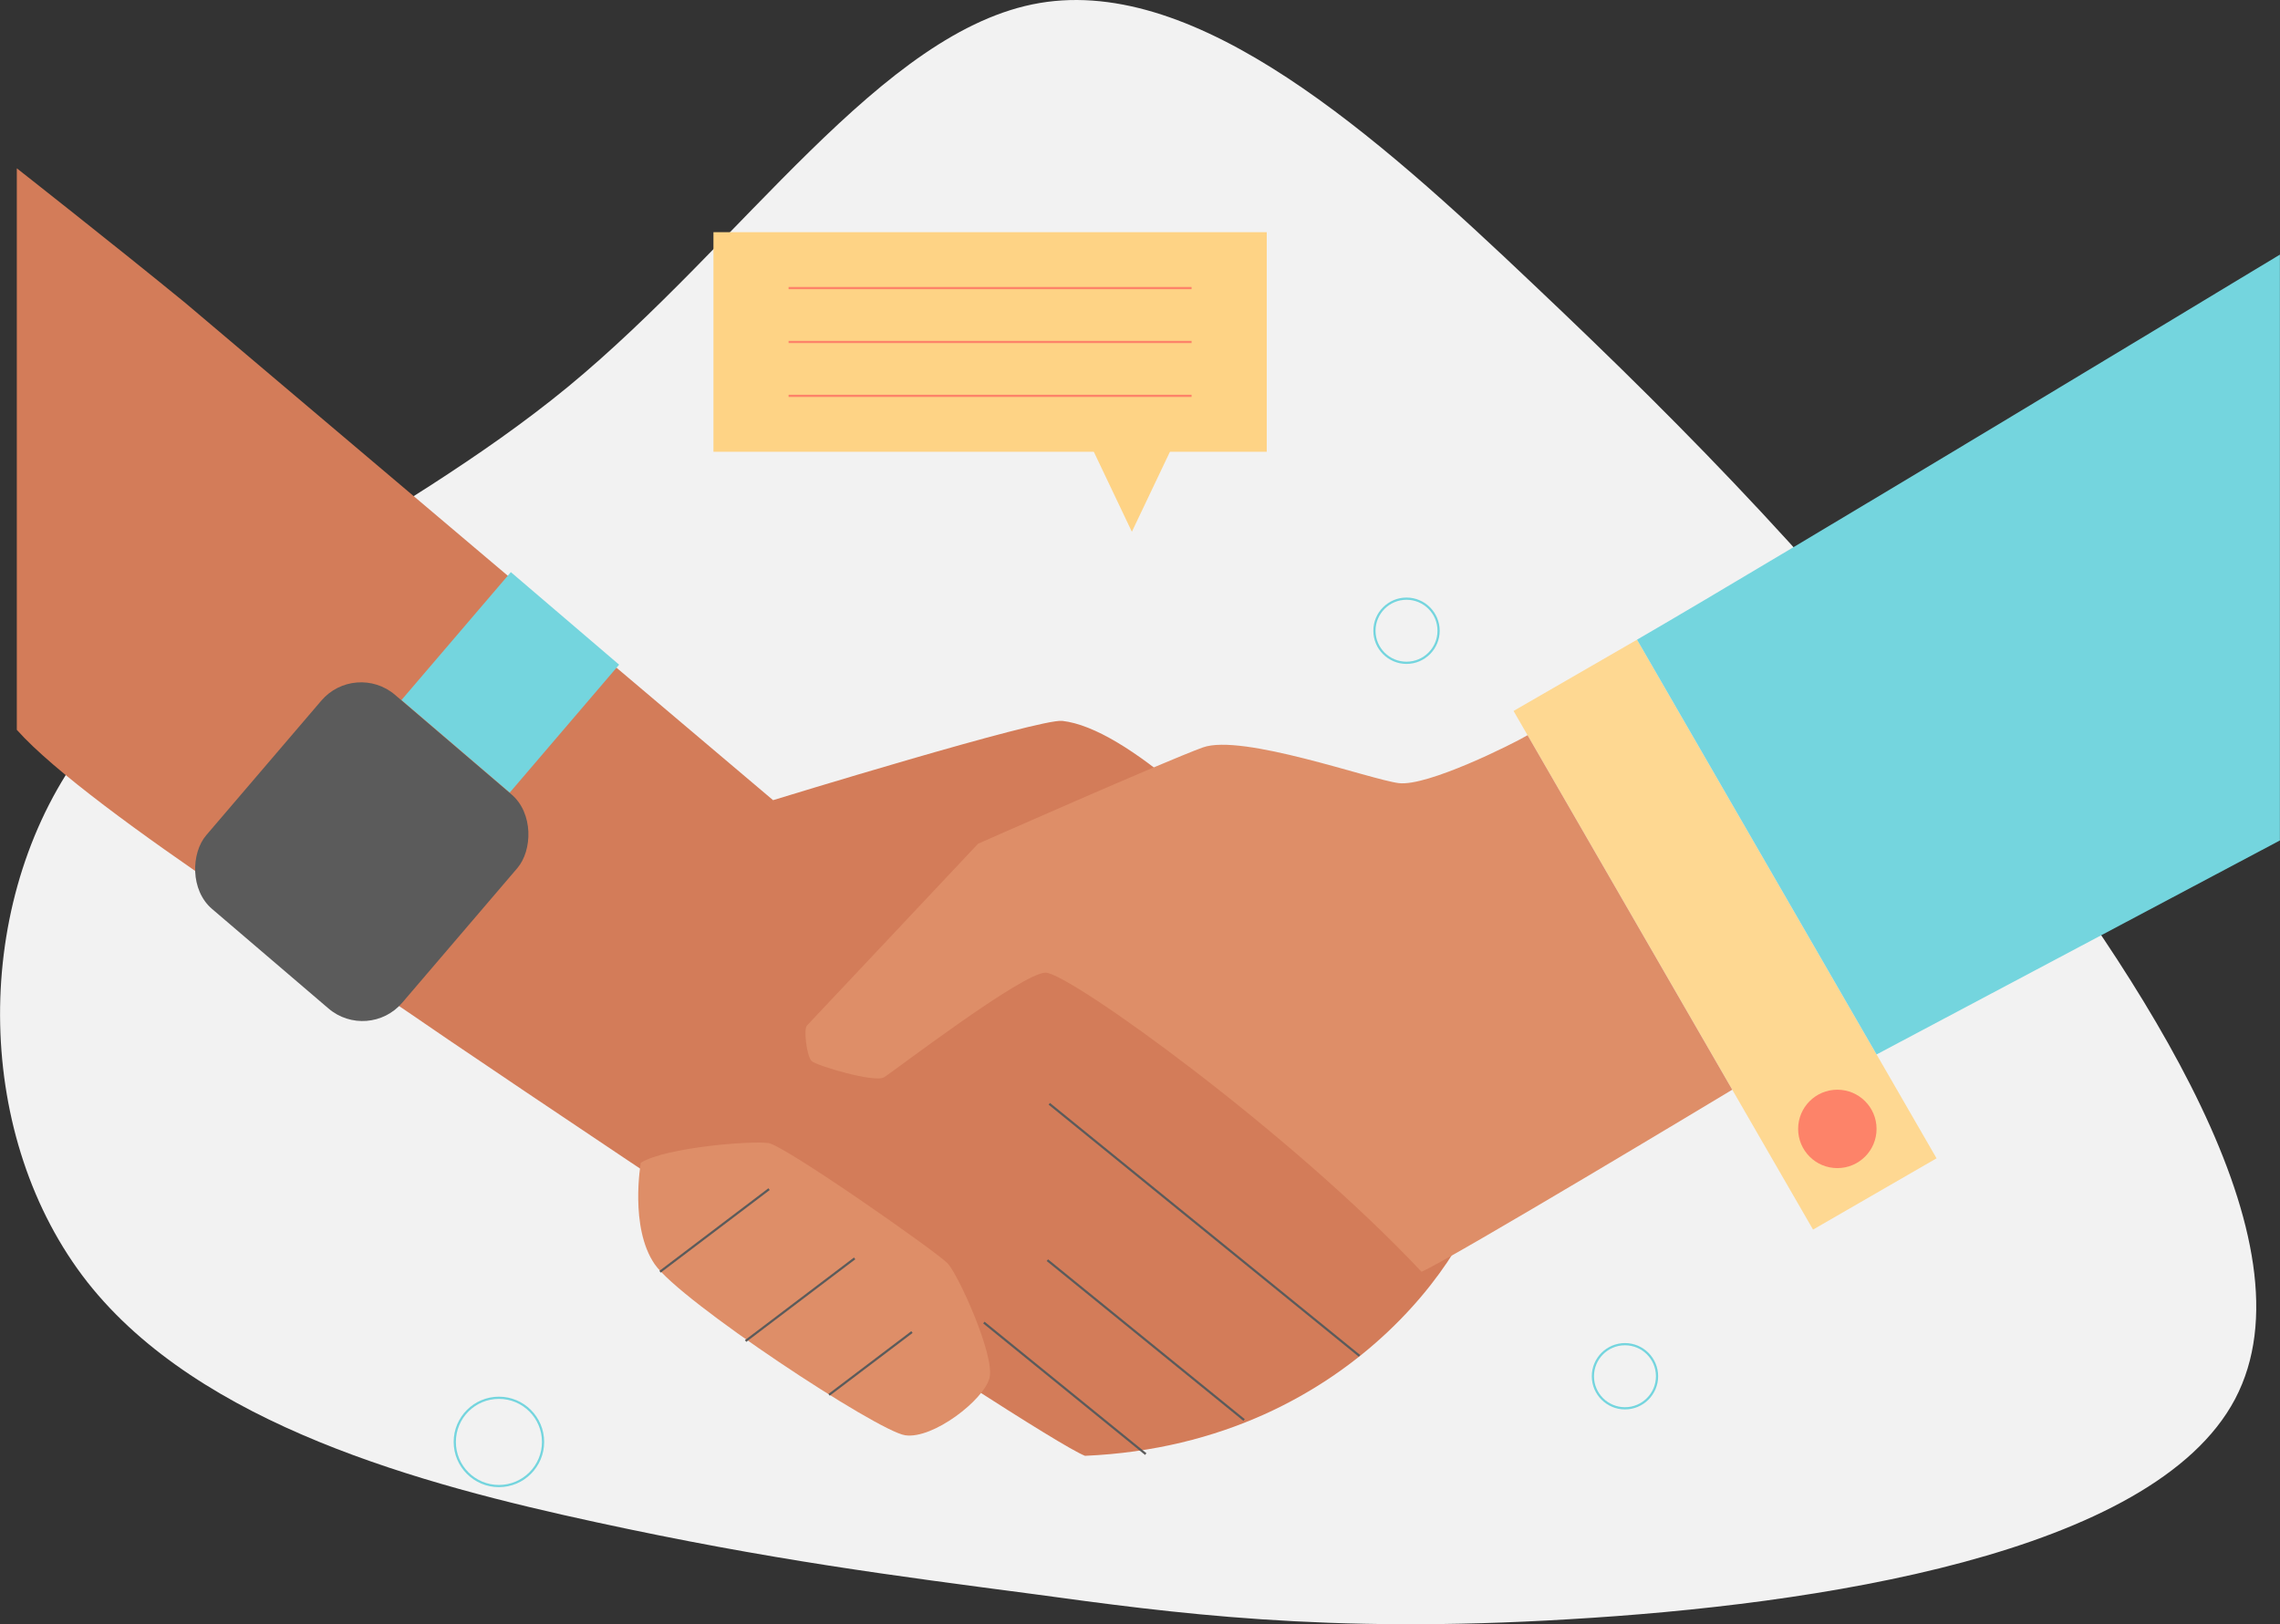 <svg xmlns="http://www.w3.org/2000/svg" viewBox="0 0 1035.04 737.45"><rect x="0" y="0" width="1035.04" height="737.45" fill="#333333" stroke="none"/><defs><style>.cls-1{fill:#f2f2f2;}.cls-2{fill:#d37c59;}.cls-3{fill:#fed892;}.cls-4{fill:#fd8369;}.cls-5{fill:#de8e68;}.cls-11,.cls-6,.cls-9{fill:none;}.cls-6{stroke:#5b5b5b;strokeWidth:1.62px;}.cls-11,.cls-6{strokeLinecap:round;strokeLinejoin:round;}.cls-7{fill:#5b5b5b;}.cls-8{fill:#74d5de;}.cls-9{stroke:#74d5de;stroke-miterlimit:10;strokeWidth:8.09px;}.cls-10{fill:#fed385;}.cls-11{stroke:#fd8369;strokeWidth:3.24px;}</style></defs><title>handshake-colour</title><g id="Layer_2" data-name="Layer 2"><g id="Vector"><path class="cls-1" d="M696.32,129.32c72,68.12,134.95,132.62,205.93,224.31S1052,564.22,1014.66,635.2c-37.3,70.71-190.9,93.51-302.28,100-111.13,6.74-180.29-2.85-243-11.39-62.94-8.29-119.93-15.55-198.68-32.64-79-17.1-179.76-44-231-109-51-65-52.84-168.11-5.44-237S178,241.22,257.78,175.68C337.3,110.15,400.25,13.53,472,1.36,544-10.82,624.57,61.19,696.32,129.32Z"/><path class="cls-2" d="M7.63,331.37C41.14,369,170.41,449,186.83,460.63S470.67,652.39,492.55,661C617.72,655.56,673.8,558.44,673.8,533.82S540.27,333.89,482.24,327.31c-10.36-1.17-131.29,36-131.29,36L84.09,137.51C51.84,111.14,7.63,76.42,7.63,76.42v255"/><rect class="cls-3" x="750.74" y="288.4" width="64.74" height="271.92" transform="translate(-107.26 448.41) rotate(-30)"/><circle class="cls-4" cx="834.09" cy="512.57" r="17.8"/><path class="cls-5" d="M693.46,333.82c-6.66,3.94-45.5,23.37-58.45,21.75s-71.22-22.66-89-16.19-102,43.7-102,43.7S367.94,464,366.33,465.63s-.1,14.21,2.22,16.22,28.46,9.9,32.79,7.27,62.8-47.49,73.32-47.49,110.88,72.13,170.66,135.8c13.79-6,141.06-82.66,141.06-82.66Z"/><path class="cls-5" d="M290.9,527.93s-5.2,29.36,6.31,46.08,101.08,75.8,113.71,77.66,35.67-16,38.27-26-14.12-46.82-18.95-52S356.3,520.13,348.86,519,302.42,520.87,290.9,527.93Z"/><line class="cls-6" x1="299.64" y1="577.43" x2="349.13" y2="539.92"/><line class="cls-6" x1="338.48" y1="608.87" x2="387.98" y2="571.36"/><line class="cls-6" x1="376.37" y1="633.31" x2="413.99" y2="604.81"/><line class="cls-6" x1="617.15" y1="615.61" x2="476.34" y2="501.17"/><line class="cls-6" x1="564.78" y1="644.75" x2="475.47" y2="572.17"/><line class="cls-6" x1="520.13" y1="660.21" x2="446.64" y2="600.49"/><rect class="cls-7" x="105.74" y="322.77" width="117.05" height="127.87" rx="23.74" ry="23.74" transform="translate(290.68 -13.97) rotate(40.53)"/><rect class="cls-8" x="199.35" y="271.62" width="64.67" height="76.4" transform="translate(256.9 -76.23) rotate(40.53)"/><circle class="cls-9" cx="226.49" cy="654.69" r="20.04"/><circle class="cls-9" cx="737.68" cy="624.87" r="14.56"/><circle class="cls-9" cx="638.51" cy="286.38" r="14.56"/><rect class="cls-10" x="323.88" y="105.42" width="251.18" height="99.7"/><polygon class="cls-10" points="513.83 241.44 533.08 200.97 494.58 200.97 513.83 241.44"/><line class="cls-11" x1="357.99" y1="130.8" x2="540.94" y2="130.8"/><line class="cls-11" x1="357.99" y1="155.27" x2="540.94" y2="155.27"/><line class="cls-11" x1="357.99" y1="179.73" x2="540.94" y2="179.73"/><path class="cls-8" d="M1035,115.61l-18.14,10.93S808.48,252.59,743.16,290.43L851.9,478.76,1035,381.6Z"/></g></g></svg>